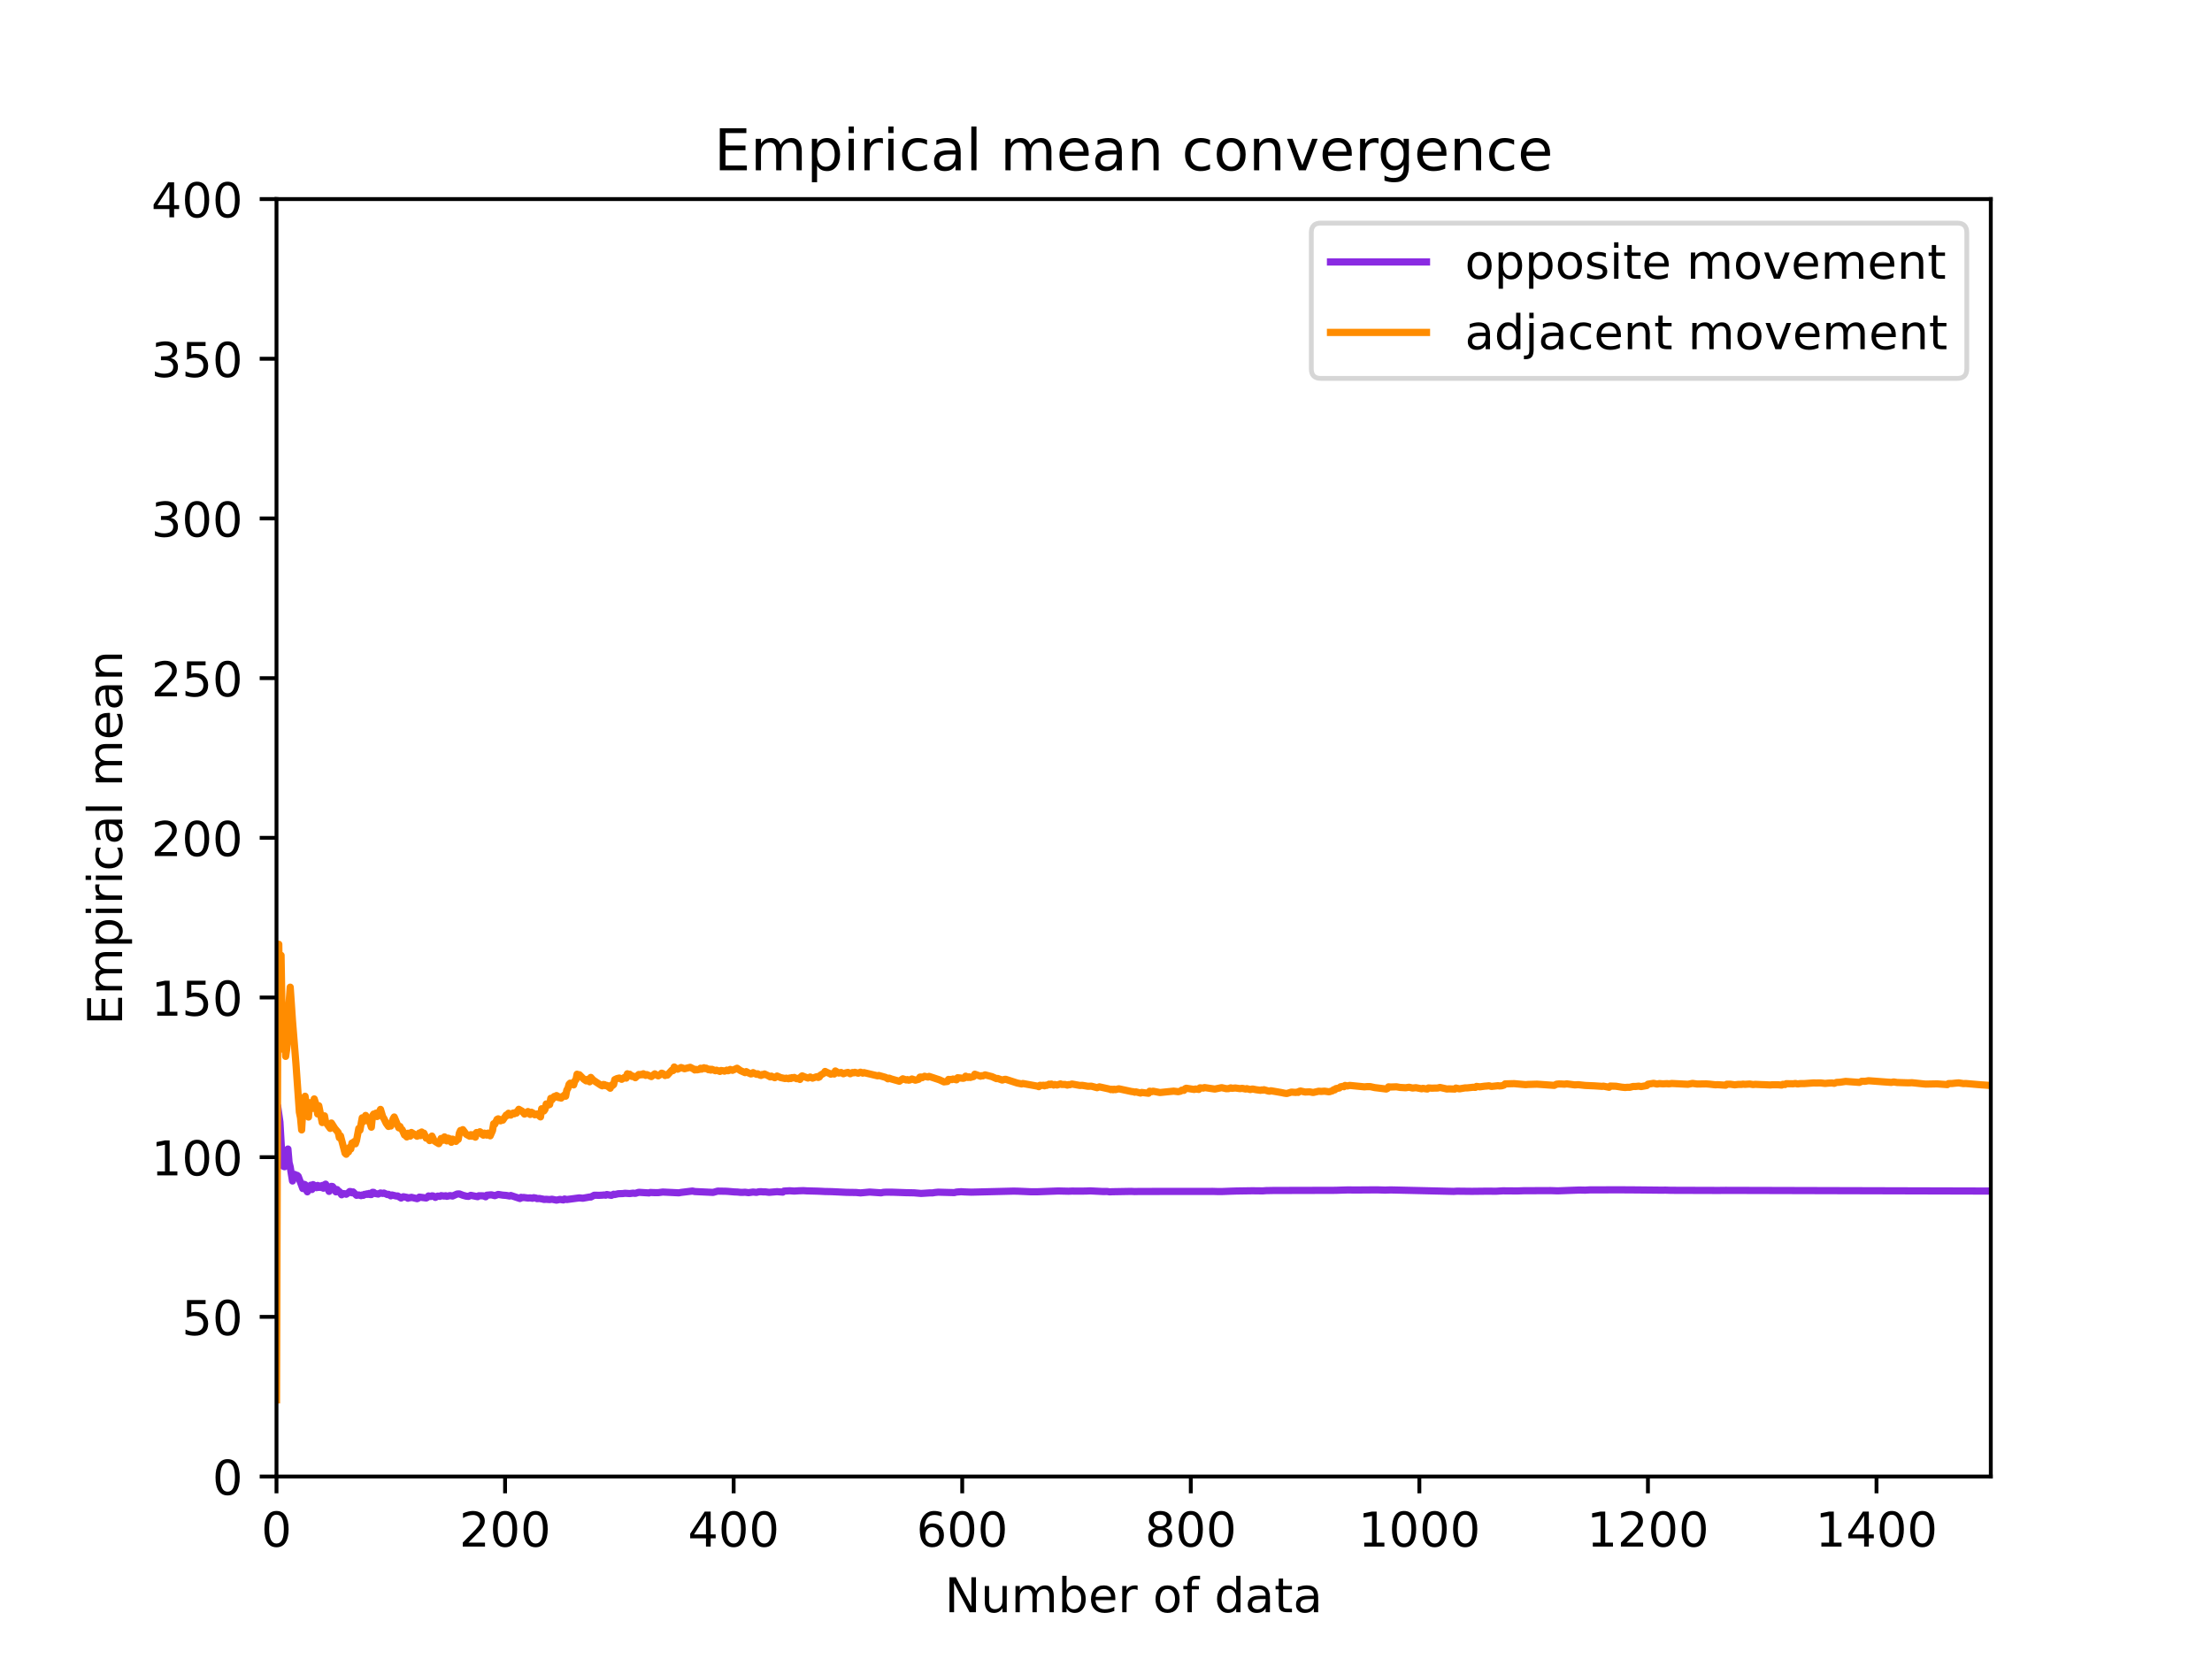 <?xml version="1.0" encoding="utf-8" standalone="no"?>
<!DOCTYPE svg PUBLIC "-//W3C//DTD SVG 1.1//EN"
  "http://www.w3.org/Graphics/SVG/1.1/DTD/svg11.dtd">
<!-- Created with matplotlib (https://matplotlib.org/) -->
<svg height="345.6pt" version="1.1" viewBox="0 0 460.8 345.6" width="460.8pt" xmlns="http://www.w3.org/2000/svg" xmlns:xlink="http://www.w3.org/1999/xlink">
 <defs>
  <style type="text/css">*{stroke-linecap:butt;stroke-linejoin:round;}</style>
 </defs>
 <g id="figure_1">
  <g id="patch_1">
   <path d="M 0 345.6 
L 460.8 345.6 
L 460.8 0 
L 0 0 
z
" style="fill:#ffffff;"/>
  </g>
  <g id="axes_1">
   <g id="patch_2">
    <path d="M 57.6 307.584 
L 414.72 307.584 
L 414.72 41.472 
L 57.6 41.472 
z
" style="fill:#ffffff;"/>
   </g>
   <g id="matplotlib.axis_1">
    <g id="xtick_1">
     <g id="line2d_1">
      <defs>
       <path d="M 0 0 
L 0 3.5 
" id="ma5eaf4edb7" style="stroke:#000000;stroke-width:0.8;"/>
      </defs>
      <g>
       <use style="stroke:#000000;stroke-width:0.8;" x="57.6" xlink:href="#ma5eaf4edb7" y="307.584"/>
      </g>
     </g>
     <g id="text_1">
      <!-- 0 -->
      <g transform="translate(54.419 322.182)scale(0.1 -0.1)">
       <defs>
        <path d="M 31.781 66.406 
Q 24.172 66.406 20.328 58.906 
Q 16.5 51.422 16.5 36.375 
Q 16.5 21.391 20.328 13.891 
Q 24.172 6.391 31.781 6.391 
Q 39.453 6.391 43.281 13.891 
Q 47.125 21.391 47.125 36.375 
Q 47.125 51.422 43.281 58.906 
Q 39.453 66.406 31.781 66.406 
z
M 31.781 74.219 
Q 44.047 74.219 50.516 64.516 
Q 56.984 54.828 56.984 36.375 
Q 56.984 17.969 50.516 8.266 
Q 44.047 -1.422 31.781 -1.422 
Q 19.531 -1.422 13.062 8.266 
Q 6.594 17.969 6.594 36.375 
Q 6.594 54.828 13.062 64.516 
Q 19.531 74.219 31.781 74.219 
z
" id="DejaVuSans-48"/>
       </defs>
       <use xlink:href="#DejaVuSans-48"/>
      </g>
     </g>
    </g>
    <g id="xtick_2">
     <g id="line2d_2">
      <g>
       <use style="stroke:#000000;stroke-width:0.8;" x="105.216" xlink:href="#ma5eaf4edb7" y="307.584"/>
      </g>
     </g>
     <g id="text_2">
      <!-- 200 -->
      <g transform="translate(95.672 322.182)scale(0.1 -0.1)">
       <defs>
        <path d="M 19.188 8.297 
L 53.609 8.297 
L 53.609 0 
L 7.328 0 
L 7.328 8.297 
Q 12.938 14.109 22.625 23.891 
Q 32.328 33.688 34.812 36.531 
Q 39.547 41.844 41.422 45.531 
Q 43.312 49.219 43.312 52.781 
Q 43.312 58.594 39.234 62.25 
Q 35.156 65.922 28.609 65.922 
Q 23.969 65.922 18.812 64.312 
Q 13.672 62.703 7.812 59.422 
L 7.812 69.391 
Q 13.766 71.781 18.938 73 
Q 24.125 74.219 28.422 74.219 
Q 39.75 74.219 46.484 68.547 
Q 53.219 62.891 53.219 53.422 
Q 53.219 48.922 51.531 44.891 
Q 49.859 40.875 45.406 35.406 
Q 44.188 33.984 37.641 27.219 
Q 31.109 20.453 19.188 8.297 
z
" id="DejaVuSans-50"/>
       </defs>
       <use xlink:href="#DejaVuSans-50"/>
       <use x="63.623" xlink:href="#DejaVuSans-48"/>
       <use x="127.246" xlink:href="#DejaVuSans-48"/>
      </g>
     </g>
    </g>
    <g id="xtick_3">
     <g id="line2d_3">
      <g>
       <use style="stroke:#000000;stroke-width:0.8;" x="152.832" xlink:href="#ma5eaf4edb7" y="307.584"/>
      </g>
     </g>
     <g id="text_3">
      <!-- 400 -->
      <g transform="translate(143.288 322.182)scale(0.1 -0.1)">
       <defs>
        <path d="M 37.797 64.312 
L 12.891 25.391 
L 37.797 25.391 
z
M 35.203 72.906 
L 47.609 72.906 
L 47.609 25.391 
L 58.016 25.391 
L 58.016 17.188 
L 47.609 17.188 
L 47.609 0 
L 37.797 0 
L 37.797 17.188 
L 4.891 17.188 
L 4.891 26.703 
z
" id="DejaVuSans-52"/>
       </defs>
       <use xlink:href="#DejaVuSans-52"/>
       <use x="63.623" xlink:href="#DejaVuSans-48"/>
       <use x="127.246" xlink:href="#DejaVuSans-48"/>
      </g>
     </g>
    </g>
    <g id="xtick_4">
     <g id="line2d_4">
      <g>
       <use style="stroke:#000000;stroke-width:0.8;" x="200.448" xlink:href="#ma5eaf4edb7" y="307.584"/>
      </g>
     </g>
     <g id="text_4">
      <!-- 600 -->
      <g transform="translate(190.904 322.182)scale(0.1 -0.1)">
       <defs>
        <path d="M 33.016 40.375 
Q 26.375 40.375 22.484 35.828 
Q 18.609 31.297 18.609 23.391 
Q 18.609 15.531 22.484 10.953 
Q 26.375 6.391 33.016 6.391 
Q 39.656 6.391 43.531 10.953 
Q 47.406 15.531 47.406 23.391 
Q 47.406 31.297 43.531 35.828 
Q 39.656 40.375 33.016 40.375 
z
M 52.594 71.297 
L 52.594 62.312 
Q 48.875 64.062 45.094 64.984 
Q 41.312 65.922 37.594 65.922 
Q 27.828 65.922 22.672 59.328 
Q 17.531 52.734 16.797 39.406 
Q 19.672 43.656 24.016 45.922 
Q 28.375 48.188 33.594 48.188 
Q 44.578 48.188 50.953 41.516 
Q 57.328 34.859 57.328 23.391 
Q 57.328 12.156 50.688 5.359 
Q 44.047 -1.422 33.016 -1.422 
Q 20.359 -1.422 13.672 8.266 
Q 6.984 17.969 6.984 36.375 
Q 6.984 53.656 15.188 63.938 
Q 23.391 74.219 37.203 74.219 
Q 40.922 74.219 44.703 73.484 
Q 48.484 72.75 52.594 71.297 
z
" id="DejaVuSans-54"/>
       </defs>
       <use xlink:href="#DejaVuSans-54"/>
       <use x="63.623" xlink:href="#DejaVuSans-48"/>
       <use x="127.246" xlink:href="#DejaVuSans-48"/>
      </g>
     </g>
    </g>
    <g id="xtick_5">
     <g id="line2d_5">
      <g>
       <use style="stroke:#000000;stroke-width:0.8;" x="248.064" xlink:href="#ma5eaf4edb7" y="307.584"/>
      </g>
     </g>
     <g id="text_5">
      <!-- 800 -->
      <g transform="translate(238.52 322.182)scale(0.1 -0.1)">
       <defs>
        <path d="M 31.781 34.625 
Q 24.75 34.625 20.719 30.859 
Q 16.703 27.094 16.703 20.516 
Q 16.703 13.922 20.719 10.156 
Q 24.75 6.391 31.781 6.391 
Q 38.812 6.391 42.859 10.172 
Q 46.922 13.969 46.922 20.516 
Q 46.922 27.094 42.891 30.859 
Q 38.875 34.625 31.781 34.625 
z
M 21.922 38.812 
Q 15.578 40.375 12.031 44.719 
Q 8.5 49.078 8.5 55.328 
Q 8.5 64.062 14.719 69.141 
Q 20.953 74.219 31.781 74.219 
Q 42.672 74.219 48.875 69.141 
Q 55.078 64.062 55.078 55.328 
Q 55.078 49.078 51.531 44.719 
Q 48 40.375 41.703 38.812 
Q 48.828 37.156 52.797 32.312 
Q 56.781 27.484 56.781 20.516 
Q 56.781 9.906 50.312 4.234 
Q 43.844 -1.422 31.781 -1.422 
Q 19.734 -1.422 13.25 4.234 
Q 6.781 9.906 6.781 20.516 
Q 6.781 27.484 10.781 32.312 
Q 14.797 37.156 21.922 38.812 
z
M 18.312 54.391 
Q 18.312 48.734 21.844 45.562 
Q 25.391 42.391 31.781 42.391 
Q 38.141 42.391 41.719 45.562 
Q 45.312 48.734 45.312 54.391 
Q 45.312 60.062 41.719 63.234 
Q 38.141 66.406 31.781 66.406 
Q 25.391 66.406 21.844 63.234 
Q 18.312 60.062 18.312 54.391 
z
" id="DejaVuSans-56"/>
       </defs>
       <use xlink:href="#DejaVuSans-56"/>
       <use x="63.623" xlink:href="#DejaVuSans-48"/>
       <use x="127.246" xlink:href="#DejaVuSans-48"/>
      </g>
     </g>
    </g>
    <g id="xtick_6">
     <g id="line2d_6">
      <g>
       <use style="stroke:#000000;stroke-width:0.8;" x="295.68" xlink:href="#ma5eaf4edb7" y="307.584"/>
      </g>
     </g>
     <g id="text_6">
      <!-- 1000 -->
      <g transform="translate(282.955 322.182)scale(0.1 -0.1)">
       <defs>
        <path d="M 12.406 8.297 
L 28.516 8.297 
L 28.516 63.922 
L 10.984 60.406 
L 10.984 69.391 
L 28.422 72.906 
L 38.281 72.906 
L 38.281 8.297 
L 54.391 8.297 
L 54.391 0 
L 12.406 0 
z
" id="DejaVuSans-49"/>
       </defs>
       <use xlink:href="#DejaVuSans-49"/>
       <use x="63.623" xlink:href="#DejaVuSans-48"/>
       <use x="127.246" xlink:href="#DejaVuSans-48"/>
       <use x="190.869" xlink:href="#DejaVuSans-48"/>
      </g>
     </g>
    </g>
    <g id="xtick_7">
     <g id="line2d_7">
      <g>
       <use style="stroke:#000000;stroke-width:0.8;" x="343.296" xlink:href="#ma5eaf4edb7" y="307.584"/>
      </g>
     </g>
     <g id="text_7">
      <!-- 1200 -->
      <g transform="translate(330.571 322.182)scale(0.1 -0.1)">
       <use xlink:href="#DejaVuSans-49"/>
       <use x="63.623" xlink:href="#DejaVuSans-50"/>
       <use x="127.246" xlink:href="#DejaVuSans-48"/>
       <use x="190.869" xlink:href="#DejaVuSans-48"/>
      </g>
     </g>
    </g>
    <g id="xtick_8">
     <g id="line2d_8">
      <g>
       <use style="stroke:#000000;stroke-width:0.8;" x="390.912" xlink:href="#ma5eaf4edb7" y="307.584"/>
      </g>
     </g>
     <g id="text_8">
      <!-- 1400 -->
      <g transform="translate(378.187 322.182)scale(0.1 -0.1)">
       <use xlink:href="#DejaVuSans-49"/>
       <use x="63.623" xlink:href="#DejaVuSans-52"/>
       <use x="127.246" xlink:href="#DejaVuSans-48"/>
       <use x="190.869" xlink:href="#DejaVuSans-48"/>
      </g>
     </g>
    </g>
    <g id="text_9">
     <!-- Number of data -->
     <g transform="translate(196.814 335.861)scale(0.1 -0.1)">
      <defs>
       <path d="M 9.812 72.906 
L 23.094 72.906 
L 55.422 11.922 
L 55.422 72.906 
L 64.984 72.906 
L 64.984 0 
L 51.703 0 
L 19.391 60.984 
L 19.391 0 
L 9.812 0 
z
" id="DejaVuSans-78"/>
       <path d="M 8.5 21.578 
L 8.5 54.688 
L 17.484 54.688 
L 17.484 21.922 
Q 17.484 14.156 20.5 10.266 
Q 23.531 6.391 29.594 6.391 
Q 36.859 6.391 41.078 11.031 
Q 45.312 15.672 45.312 23.688 
L 45.312 54.688 
L 54.297 54.688 
L 54.297 0 
L 45.312 0 
L 45.312 8.406 
Q 42.047 3.422 37.719 1 
Q 33.406 -1.422 27.688 -1.422 
Q 18.266 -1.422 13.375 4.438 
Q 8.5 10.297 8.5 21.578 
z
M 31.109 56 
z
" id="DejaVuSans-117"/>
       <path d="M 52 44.188 
Q 55.375 50.25 60.062 53.125 
Q 64.75 56 71.094 56 
Q 79.641 56 84.281 50.016 
Q 88.922 44.047 88.922 33.016 
L 88.922 0 
L 79.891 0 
L 79.891 32.719 
Q 79.891 40.578 77.094 44.375 
Q 74.312 48.188 68.609 48.188 
Q 61.625 48.188 57.562 43.547 
Q 53.516 38.922 53.516 30.906 
L 53.516 0 
L 44.484 0 
L 44.484 32.719 
Q 44.484 40.625 41.703 44.406 
Q 38.922 48.188 33.109 48.188 
Q 26.219 48.188 22.156 43.531 
Q 18.109 38.875 18.109 30.906 
L 18.109 0 
L 9.078 0 
L 9.078 54.688 
L 18.109 54.688 
L 18.109 46.188 
Q 21.188 51.219 25.484 53.609 
Q 29.781 56 35.688 56 
Q 41.656 56 45.828 52.969 
Q 50 49.953 52 44.188 
z
" id="DejaVuSans-109"/>
       <path d="M 48.688 27.297 
Q 48.688 37.203 44.609 42.844 
Q 40.531 48.484 33.406 48.484 
Q 26.266 48.484 22.188 42.844 
Q 18.109 37.203 18.109 27.297 
Q 18.109 17.391 22.188 11.75 
Q 26.266 6.109 33.406 6.109 
Q 40.531 6.109 44.609 11.75 
Q 48.688 17.391 48.688 27.297 
z
M 18.109 46.391 
Q 20.953 51.266 25.266 53.625 
Q 29.594 56 35.594 56 
Q 45.562 56 51.781 48.094 
Q 58.016 40.188 58.016 27.297 
Q 58.016 14.406 51.781 6.484 
Q 45.562 -1.422 35.594 -1.422 
Q 29.594 -1.422 25.266 0.953 
Q 20.953 3.328 18.109 8.203 
L 18.109 0 
L 9.078 0 
L 9.078 75.984 
L 18.109 75.984 
z
" id="DejaVuSans-98"/>
       <path d="M 56.203 29.594 
L 56.203 25.203 
L 14.891 25.203 
Q 15.484 15.922 20.484 11.062 
Q 25.484 6.203 34.422 6.203 
Q 39.594 6.203 44.453 7.469 
Q 49.312 8.734 54.109 11.281 
L 54.109 2.781 
Q 49.266 0.734 44.188 -0.344 
Q 39.109 -1.422 33.891 -1.422 
Q 20.797 -1.422 13.156 6.188 
Q 5.516 13.812 5.516 26.812 
Q 5.516 40.234 12.766 48.109 
Q 20.016 56 32.328 56 
Q 43.359 56 49.781 48.891 
Q 56.203 41.797 56.203 29.594 
z
M 47.219 32.234 
Q 47.125 39.594 43.094 43.984 
Q 39.062 48.391 32.422 48.391 
Q 24.906 48.391 20.391 44.141 
Q 15.875 39.891 15.188 32.172 
z
" id="DejaVuSans-101"/>
       <path d="M 41.109 46.297 
Q 39.594 47.172 37.812 47.578 
Q 36.031 48 33.891 48 
Q 26.266 48 22.188 43.047 
Q 18.109 38.094 18.109 28.812 
L 18.109 0 
L 9.078 0 
L 9.078 54.688 
L 18.109 54.688 
L 18.109 46.188 
Q 20.953 51.172 25.484 53.578 
Q 30.031 56 36.531 56 
Q 37.453 56 38.578 55.875 
Q 39.703 55.766 41.062 55.516 
z
" id="DejaVuSans-114"/>
       <path id="DejaVuSans-32"/>
       <path d="M 30.609 48.391 
Q 23.391 48.391 19.188 42.75 
Q 14.984 37.109 14.984 27.297 
Q 14.984 17.484 19.156 11.844 
Q 23.344 6.203 30.609 6.203 
Q 37.797 6.203 41.984 11.859 
Q 46.188 17.531 46.188 27.297 
Q 46.188 37.016 41.984 42.703 
Q 37.797 48.391 30.609 48.391 
z
M 30.609 56 
Q 42.328 56 49.016 48.375 
Q 55.719 40.766 55.719 27.297 
Q 55.719 13.875 49.016 6.219 
Q 42.328 -1.422 30.609 -1.422 
Q 18.844 -1.422 12.172 6.219 
Q 5.516 13.875 5.516 27.297 
Q 5.516 40.766 12.172 48.375 
Q 18.844 56 30.609 56 
z
" id="DejaVuSans-111"/>
       <path d="M 37.109 75.984 
L 37.109 68.5 
L 28.516 68.5 
Q 23.688 68.5 21.797 66.547 
Q 19.922 64.594 19.922 59.516 
L 19.922 54.688 
L 34.719 54.688 
L 34.719 47.703 
L 19.922 47.703 
L 19.922 0 
L 10.891 0 
L 10.891 47.703 
L 2.297 47.703 
L 2.297 54.688 
L 10.891 54.688 
L 10.891 58.5 
Q 10.891 67.625 15.141 71.797 
Q 19.391 75.984 28.609 75.984 
z
" id="DejaVuSans-102"/>
       <path d="M 45.406 46.391 
L 45.406 75.984 
L 54.391 75.984 
L 54.391 0 
L 45.406 0 
L 45.406 8.203 
Q 42.578 3.328 38.25 0.953 
Q 33.938 -1.422 27.875 -1.422 
Q 17.969 -1.422 11.734 6.484 
Q 5.516 14.406 5.516 27.297 
Q 5.516 40.188 11.734 48.094 
Q 17.969 56 27.875 56 
Q 33.938 56 38.25 53.625 
Q 42.578 51.266 45.406 46.391 
z
M 14.797 27.297 
Q 14.797 17.391 18.875 11.75 
Q 22.953 6.109 30.078 6.109 
Q 37.203 6.109 41.297 11.75 
Q 45.406 17.391 45.406 27.297 
Q 45.406 37.203 41.297 42.844 
Q 37.203 48.484 30.078 48.484 
Q 22.953 48.484 18.875 42.844 
Q 14.797 37.203 14.797 27.297 
z
" id="DejaVuSans-100"/>
       <path d="M 34.281 27.484 
Q 23.391 27.484 19.188 25 
Q 14.984 22.516 14.984 16.5 
Q 14.984 11.719 18.141 8.906 
Q 21.297 6.109 26.703 6.109 
Q 34.188 6.109 38.703 11.406 
Q 43.219 16.703 43.219 25.484 
L 43.219 27.484 
z
M 52.203 31.203 
L 52.203 0 
L 43.219 0 
L 43.219 8.297 
Q 40.141 3.328 35.547 0.953 
Q 30.953 -1.422 24.312 -1.422 
Q 15.922 -1.422 10.953 3.297 
Q 6 8.016 6 15.922 
Q 6 25.141 12.172 29.828 
Q 18.359 34.516 30.609 34.516 
L 43.219 34.516 
L 43.219 35.406 
Q 43.219 41.609 39.141 45 
Q 35.062 48.391 27.688 48.391 
Q 23 48.391 18.547 47.266 
Q 14.109 46.141 10.016 43.891 
L 10.016 52.203 
Q 14.938 54.109 19.578 55.047 
Q 24.219 56 28.609 56 
Q 40.484 56 46.344 49.844 
Q 52.203 43.703 52.203 31.203 
z
" id="DejaVuSans-97"/>
       <path d="M 18.312 70.219 
L 18.312 54.688 
L 36.812 54.688 
L 36.812 47.703 
L 18.312 47.703 
L 18.312 18.016 
Q 18.312 11.328 20.141 9.422 
Q 21.969 7.516 27.594 7.516 
L 36.812 7.516 
L 36.812 0 
L 27.594 0 
Q 17.188 0 13.234 3.875 
Q 9.281 7.766 9.281 18.016 
L 9.281 47.703 
L 2.688 47.703 
L 2.688 54.688 
L 9.281 54.688 
L 9.281 70.219 
z
" id="DejaVuSans-116"/>
      </defs>
      <use xlink:href="#DejaVuSans-78"/>
      <use x="74.805" xlink:href="#DejaVuSans-117"/>
      <use x="138.184" xlink:href="#DejaVuSans-109"/>
      <use x="235.596" xlink:href="#DejaVuSans-98"/>
      <use x="299.072" xlink:href="#DejaVuSans-101"/>
      <use x="360.596" xlink:href="#DejaVuSans-114"/>
      <use x="401.709" xlink:href="#DejaVuSans-32"/>
      <use x="433.496" xlink:href="#DejaVuSans-111"/>
      <use x="494.678" xlink:href="#DejaVuSans-102"/>
      <use x="529.883" xlink:href="#DejaVuSans-32"/>
      <use x="561.67" xlink:href="#DejaVuSans-100"/>
      <use x="625.146" xlink:href="#DejaVuSans-97"/>
      <use x="686.426" xlink:href="#DejaVuSans-116"/>
      <use x="725.635" xlink:href="#DejaVuSans-97"/>
     </g>
    </g>
   </g>
   <g id="matplotlib.axis_2">
    <g id="ytick_1">
     <g id="line2d_9">
      <defs>
       <path d="M 0 0 
L -3.5 0 
" id="m761d5e8536" style="stroke:#000000;stroke-width:0.8;"/>
      </defs>
      <g>
       <use style="stroke:#000000;stroke-width:0.8;" x="57.6" xlink:href="#m761d5e8536" y="307.584"/>
      </g>
     </g>
     <g id="text_10">
      <!-- 0 -->
      <g transform="translate(44.237 311.383)scale(0.1 -0.1)">
       <use xlink:href="#DejaVuSans-48"/>
      </g>
     </g>
    </g>
    <g id="ytick_2">
     <g id="line2d_10">
      <g>
       <use style="stroke:#000000;stroke-width:0.8;" x="57.6" xlink:href="#m761d5e8536" y="274.32"/>
      </g>
     </g>
     <g id="text_11">
      <!-- 50 -->
      <g transform="translate(37.875 278.119)scale(0.1 -0.1)">
       <defs>
        <path d="M 10.797 72.906 
L 49.516 72.906 
L 49.516 64.594 
L 19.828 64.594 
L 19.828 46.734 
Q 21.969 47.469 24.109 47.828 
Q 26.266 48.188 28.422 48.188 
Q 40.625 48.188 47.75 41.5 
Q 54.891 34.812 54.891 23.391 
Q 54.891 11.625 47.562 5.094 
Q 40.234 -1.422 26.906 -1.422 
Q 22.312 -1.422 17.547 -0.641 
Q 12.797 0.141 7.719 1.703 
L 7.719 11.625 
Q 12.109 9.234 16.797 8.062 
Q 21.484 6.891 26.703 6.891 
Q 35.156 6.891 40.078 11.328 
Q 45.016 15.766 45.016 23.391 
Q 45.016 31 40.078 35.438 
Q 35.156 39.891 26.703 39.891 
Q 22.75 39.891 18.812 39.016 
Q 14.891 38.141 10.797 36.281 
z
" id="DejaVuSans-53"/>
       </defs>
       <use xlink:href="#DejaVuSans-53"/>
       <use x="63.623" xlink:href="#DejaVuSans-48"/>
      </g>
     </g>
    </g>
    <g id="ytick_3">
     <g id="line2d_11">
      <g>
       <use style="stroke:#000000;stroke-width:0.8;" x="57.6" xlink:href="#m761d5e8536" y="241.056"/>
      </g>
     </g>
     <g id="text_12">
      <!-- 100 -->
      <g transform="translate(31.512 244.855)scale(0.1 -0.1)">
       <use xlink:href="#DejaVuSans-49"/>
       <use x="63.623" xlink:href="#DejaVuSans-48"/>
       <use x="127.246" xlink:href="#DejaVuSans-48"/>
      </g>
     </g>
    </g>
    <g id="ytick_4">
     <g id="line2d_12">
      <g>
       <use style="stroke:#000000;stroke-width:0.8;" x="57.6" xlink:href="#m761d5e8536" y="207.792"/>
      </g>
     </g>
     <g id="text_13">
      <!-- 150 -->
      <g transform="translate(31.512 211.591)scale(0.1 -0.1)">
       <use xlink:href="#DejaVuSans-49"/>
       <use x="63.623" xlink:href="#DejaVuSans-53"/>
       <use x="127.246" xlink:href="#DejaVuSans-48"/>
      </g>
     </g>
    </g>
    <g id="ytick_5">
     <g id="line2d_13">
      <g>
       <use style="stroke:#000000;stroke-width:0.8;" x="57.6" xlink:href="#m761d5e8536" y="174.528"/>
      </g>
     </g>
     <g id="text_14">
      <!-- 200 -->
      <g transform="translate(31.512 178.327)scale(0.1 -0.1)">
       <use xlink:href="#DejaVuSans-50"/>
       <use x="63.623" xlink:href="#DejaVuSans-48"/>
       <use x="127.246" xlink:href="#DejaVuSans-48"/>
      </g>
     </g>
    </g>
    <g id="ytick_6">
     <g id="line2d_14">
      <g>
       <use style="stroke:#000000;stroke-width:0.8;" x="57.6" xlink:href="#m761d5e8536" y="141.264"/>
      </g>
     </g>
     <g id="text_15">
      <!-- 250 -->
      <g transform="translate(31.512 145.063)scale(0.1 -0.1)">
       <use xlink:href="#DejaVuSans-50"/>
       <use x="63.623" xlink:href="#DejaVuSans-53"/>
       <use x="127.246" xlink:href="#DejaVuSans-48"/>
      </g>
     </g>
    </g>
    <g id="ytick_7">
     <g id="line2d_15">
      <g>
       <use style="stroke:#000000;stroke-width:0.8;" x="57.6" xlink:href="#m761d5e8536" y="108"/>
      </g>
     </g>
     <g id="text_16">
      <!-- 300 -->
      <g transform="translate(31.512 111.799)scale(0.1 -0.1)">
       <defs>
        <path d="M 40.578 39.312 
Q 47.656 37.797 51.625 33 
Q 55.609 28.219 55.609 21.188 
Q 55.609 10.406 48.188 4.484 
Q 40.766 -1.422 27.094 -1.422 
Q 22.516 -1.422 17.656 -0.516 
Q 12.797 0.391 7.625 2.203 
L 7.625 11.719 
Q 11.719 9.328 16.594 8.109 
Q 21.484 6.891 26.812 6.891 
Q 36.078 6.891 40.938 10.547 
Q 45.797 14.203 45.797 21.188 
Q 45.797 27.641 41.281 31.266 
Q 36.766 34.906 28.719 34.906 
L 20.219 34.906 
L 20.219 43.016 
L 29.109 43.016 
Q 36.375 43.016 40.234 45.922 
Q 44.094 48.828 44.094 54.297 
Q 44.094 59.906 40.109 62.906 
Q 36.141 65.922 28.719 65.922 
Q 24.656 65.922 20.016 65.031 
Q 15.375 64.156 9.812 62.312 
L 9.812 71.094 
Q 15.438 72.656 20.344 73.438 
Q 25.25 74.219 29.594 74.219 
Q 40.828 74.219 47.359 69.109 
Q 53.906 64.016 53.906 55.328 
Q 53.906 49.266 50.438 45.094 
Q 46.969 40.922 40.578 39.312 
z
" id="DejaVuSans-51"/>
       </defs>
       <use xlink:href="#DejaVuSans-51"/>
       <use x="63.623" xlink:href="#DejaVuSans-48"/>
       <use x="127.246" xlink:href="#DejaVuSans-48"/>
      </g>
     </g>
    </g>
    <g id="ytick_8">
     <g id="line2d_16">
      <g>
       <use style="stroke:#000000;stroke-width:0.8;" x="57.6" xlink:href="#m761d5e8536" y="74.736"/>
      </g>
     </g>
     <g id="text_17">
      <!-- 350 -->
      <g transform="translate(31.512 78.535)scale(0.1 -0.1)">
       <use xlink:href="#DejaVuSans-51"/>
       <use x="63.623" xlink:href="#DejaVuSans-53"/>
       <use x="127.246" xlink:href="#DejaVuSans-48"/>
      </g>
     </g>
    </g>
    <g id="ytick_9">
     <g id="line2d_17">
      <g>
       <use style="stroke:#000000;stroke-width:0.8;" x="57.6" xlink:href="#m761d5e8536" y="41.472"/>
      </g>
     </g>
     <g id="text_18">
      <!-- 400 -->
      <g transform="translate(31.512 45.271)scale(0.1 -0.1)">
       <use xlink:href="#DejaVuSans-52"/>
       <use x="63.623" xlink:href="#DejaVuSans-48"/>
       <use x="127.246" xlink:href="#DejaVuSans-48"/>
      </g>
     </g>
    </g>
    <g id="text_19">
     <!-- Empirical mean -->
     <g transform="translate(25.433 213.537)rotate(-90)scale(0.1 -0.1)">
      <defs>
       <path d="M 9.812 72.906 
L 55.906 72.906 
L 55.906 64.594 
L 19.672 64.594 
L 19.672 43.016 
L 54.391 43.016 
L 54.391 34.719 
L 19.672 34.719 
L 19.672 8.297 
L 56.781 8.297 
L 56.781 0 
L 9.812 0 
z
" id="DejaVuSans-69"/>
       <path d="M 18.109 8.203 
L 18.109 -20.797 
L 9.078 -20.797 
L 9.078 54.688 
L 18.109 54.688 
L 18.109 46.391 
Q 20.953 51.266 25.266 53.625 
Q 29.594 56 35.594 56 
Q 45.562 56 51.781 48.094 
Q 58.016 40.188 58.016 27.297 
Q 58.016 14.406 51.781 6.484 
Q 45.562 -1.422 35.594 -1.422 
Q 29.594 -1.422 25.266 0.953 
Q 20.953 3.328 18.109 8.203 
z
M 48.688 27.297 
Q 48.688 37.203 44.609 42.844 
Q 40.531 48.484 33.406 48.484 
Q 26.266 48.484 22.188 42.844 
Q 18.109 37.203 18.109 27.297 
Q 18.109 17.391 22.188 11.75 
Q 26.266 6.109 33.406 6.109 
Q 40.531 6.109 44.609 11.75 
Q 48.688 17.391 48.688 27.297 
z
" id="DejaVuSans-112"/>
       <path d="M 9.422 54.688 
L 18.406 54.688 
L 18.406 0 
L 9.422 0 
z
M 9.422 75.984 
L 18.406 75.984 
L 18.406 64.594 
L 9.422 64.594 
z
" id="DejaVuSans-105"/>
       <path d="M 48.781 52.594 
L 48.781 44.188 
Q 44.969 46.297 41.141 47.344 
Q 37.312 48.391 33.406 48.391 
Q 24.656 48.391 19.812 42.844 
Q 14.984 37.312 14.984 27.297 
Q 14.984 17.281 19.812 11.734 
Q 24.656 6.203 33.406 6.203 
Q 37.312 6.203 41.141 7.25 
Q 44.969 8.297 48.781 10.406 
L 48.781 2.094 
Q 45.016 0.344 40.984 -0.531 
Q 36.969 -1.422 32.422 -1.422 
Q 20.062 -1.422 12.781 6.344 
Q 5.516 14.109 5.516 27.297 
Q 5.516 40.672 12.859 48.328 
Q 20.219 56 33.016 56 
Q 37.156 56 41.109 55.141 
Q 45.062 54.297 48.781 52.594 
z
" id="DejaVuSans-99"/>
       <path d="M 9.422 75.984 
L 18.406 75.984 
L 18.406 0 
L 9.422 0 
z
" id="DejaVuSans-108"/>
       <path d="M 54.891 33.016 
L 54.891 0 
L 45.906 0 
L 45.906 32.719 
Q 45.906 40.484 42.875 44.328 
Q 39.844 48.188 33.797 48.188 
Q 26.516 48.188 22.312 43.547 
Q 18.109 38.922 18.109 30.906 
L 18.109 0 
L 9.078 0 
L 9.078 54.688 
L 18.109 54.688 
L 18.109 46.188 
Q 21.344 51.125 25.703 53.562 
Q 30.078 56 35.797 56 
Q 45.219 56 50.047 50.172 
Q 54.891 44.344 54.891 33.016 
z
" id="DejaVuSans-110"/>
      </defs>
      <use xlink:href="#DejaVuSans-69"/>
      <use x="63.184" xlink:href="#DejaVuSans-109"/>
      <use x="160.596" xlink:href="#DejaVuSans-112"/>
      <use x="224.072" xlink:href="#DejaVuSans-105"/>
      <use x="251.855" xlink:href="#DejaVuSans-114"/>
      <use x="292.969" xlink:href="#DejaVuSans-105"/>
      <use x="320.752" xlink:href="#DejaVuSans-99"/>
      <use x="375.732" xlink:href="#DejaVuSans-97"/>
      <use x="437.012" xlink:href="#DejaVuSans-108"/>
      <use x="464.795" xlink:href="#DejaVuSans-32"/>
      <use x="496.582" xlink:href="#DejaVuSans-109"/>
      <use x="593.994" xlink:href="#DejaVuSans-101"/>
      <use x="655.518" xlink:href="#DejaVuSans-97"/>
      <use x="716.797" xlink:href="#DejaVuSans-110"/>
     </g>
    </g>
   </g>
   <g id="line2d_18">
    <path clip-path="url(#p0948b6b69c)" d="M 57.6 246.378 
L 57.838 230.412 
L 58.314 233.738 
L 58.79 241.943 
L 59.028 242.957 
L 59.267 243.052 
L 59.505 240.465 
L 59.743 242.12 
L 59.981 239.363 
L 60.219 242.165 
L 60.457 243.103 
L 60.933 246.023 
L 61.409 244.656 
L 61.647 244.9 
L 61.885 244.838 
L 62.124 245.048 
L 63.076 247.598 
L 63.314 246.698 
L 63.552 246.788 
L 63.79 247.857 
L 64.028 248.279 
L 64.742 246.893 
L 64.98 247.792 
L 65.219 246.781 
L 65.695 247.063 
L 65.933 247.413 
L 66.171 246.954 
L 66.409 247.359 
L 66.647 247.061 
L 66.885 247.376 
L 67.123 246.962 
L 67.361 247.519 
L 67.599 246.811 
L 67.837 246.681 
L 68.552 248.19 
L 68.79 247.931 
L 69.028 247.139 
L 69.266 247.177 
L 69.742 247.76 
L 69.98 248.286 
L 70.218 247.807 
L 70.456 248.12 
L 70.694 248.232 
L 71.171 248.902 
L 71.409 248.633 
L 71.885 248.69 
L 72.123 248.782 
L 72.599 248.457 
L 72.837 248.221 
L 73.075 248.233 
L 73.313 248.483 
L 73.551 248.296 
L 74.266 249.002 
L 74.742 248.93 
L 75.218 249.075 
L 75.456 248.934 
L 75.694 249.005 
L 75.932 248.801 
L 76.17 248.837 
L 76.408 248.707 
L 76.646 248.809 
L 76.884 248.617 
L 77.123 248.847 
L 77.361 248.849 
L 77.599 248.382 
L 77.837 248.39 
L 78.075 248.611 
L 78.789 248.744 
L 79.265 248.519 
L 79.741 248.615 
L 79.98 248.535 
L 80.694 248.849 
L 80.932 248.797 
L 81.408 249.118 
L 81.646 248.935 
L 82.598 249.165 
L 82.836 249.139 
L 83.551 249.572 
L 84.027 249.301 
L 84.741 249.433 
L 84.979 249.613 
L 85.217 249.494 
L 85.455 249.513 
L 85.693 249.42 
L 86.884 249.705 
L 87.122 249.614 
L 87.36 249.377 
L 88.788 249.564 
L 89.027 249.44 
L 89.265 249.139 
L 89.741 249.255 
L 89.979 249.117 
L 90.217 249.136 
L 90.693 249.439 
L 91.169 249.171 
L 91.645 249.224 
L 91.884 249.076 
L 92.598 249.165 
L 92.836 249.093 
L 93.074 249.217 
L 93.788 249.057 
L 94.264 249.16 
L 95.217 248.738 
L 95.693 248.709 
L 96.407 248.991 
L 97.121 249.183 
L 97.597 249.228 
L 98.074 249.008 
L 99.502 249.295 
L 99.74 249.099 
L 100.692 249.112 
L 101.169 249.314 
L 101.407 248.982 
L 102.359 248.899 
L 103.073 249.081 
L 103.788 248.821 
L 104.74 248.972 
L 105.454 249.026 
L 106.168 249.156 
L 106.406 249.039 
L 108.311 249.674 
L 108.549 249.423 
L 108.787 249.508 
L 109.025 249.444 
L 109.978 249.569 
L 110.454 249.541 
L 110.93 249.619 
L 111.168 249.499 
L 111.644 249.576 
L 111.882 249.702 
L 112.358 249.661 
L 113.073 249.79 
L 113.311 249.866 
L 113.787 249.837 
L 114.501 249.893 
L 114.977 249.82 
L 115.93 250.013 
L 116.644 249.852 
L 117.358 249.969 
L 117.596 249.776 
L 118.072 249.885 
L 120.691 249.54 
L 121.405 249.613 
L 122.834 249.359 
L 123.072 249.367 
L 123.786 248.992 
L 124.262 248.992 
L 124.739 249.011 
L 125.453 248.974 
L 125.929 248.928 
L 126.167 248.984 
L 126.405 248.837 
L 127.357 249.021 
L 127.834 248.779 
L 128.072 248.842 
L 128.786 248.676 
L 129.738 248.645 
L 130.214 248.578 
L 131.167 248.644 
L 131.881 248.555 
L 132.357 248.6 
L 133.071 248.378 
L 134.262 248.454 
L 135.214 248.51 
L 135.452 248.407 
L 136.166 248.444 
L 137.119 248.452 
L 138.071 248.325 
L 141.404 248.489 
L 141.88 248.402 
L 144.261 248.113 
L 144.737 248.22 
L 148.547 248.4 
L 149.499 248.132 
L 151.165 248.161 
L 151.642 248.186 
L 153.07 248.305 
L 153.546 248.315 
L 154.26 248.386 
L 154.737 248.389 
L 155.213 248.36 
L 155.927 248.454 
L 156.879 248.32 
L 157.594 248.395 
L 158.07 248.266 
L 158.546 248.25 
L 159.022 248.292 
L 159.498 248.295 
L 160.212 248.386 
L 161.879 248.245 
L 163.069 248.338 
L 163.308 248.124 
L 164.498 248.058 
L 165.45 248.125 
L 166.403 248.063 
L 167.355 248.031 
L 168.069 248.078 
L 170.45 248.143 
L 171.164 248.176 
L 171.878 248.215 
L 172.593 248.226 
L 173.307 248.242 
L 176.402 248.39 
L 178.307 248.416 
L 179.259 248.504 
L 181.164 248.328 
L 183.544 248.492 
L 184.02 248.384 
L 184.497 248.357 
L 185.925 248.359 
L 188.306 248.444 
L 188.782 248.461 
L 189.734 248.475 
L 190.449 248.492 
L 191.877 248.615 
L 193.782 248.496 
L 194.258 248.503 
L 194.734 248.421 
L 195.448 248.351 
L 196.163 248.373 
L 198.781 248.444 
L 199.258 248.325 
L 200.21 248.254 
L 200.924 248.298 
L 202.353 248.349 
L 211.162 248.129 
L 212.114 248.151 
L 213.542 248.212 
L 214.733 248.266 
L 216.161 248.265 
L 220.447 248.103 
L 222.589 248.154 
L 223.304 248.123 
L 225.208 248.137 
L 226.399 248.114 
L 227.113 248.084 
L 229.732 248.212 
L 230.684 248.21 
L 231.16 248.285 
L 231.636 248.258 
L 235.684 248.187 
L 236.398 248.225 
L 237.35 248.202 
L 252.111 248.19 
L 252.588 248.186 
L 253.778 248.22 
L 254.492 248.22 
L 256.397 248.145 
L 257.587 248.109 
L 258.063 248.102 
L 260.92 248.059 
L 262.111 248.074 
L 263.063 248.081 
L 263.777 248.026 
L 264.492 248.015 
L 265.206 248 
L 277.824 247.967 
L 278.538 247.954 
L 279.491 247.921 
L 280.919 247.88 
L 282.109 247.903 
L 286.871 247.869 
L 288.538 247.921 
L 289.728 247.883 
L 302.822 248.19 
L 303.537 248.144 
L 306.632 248.178 
L 309.965 248.139 
L 311.631 248.16 
L 313.06 248.073 
L 316.155 248.097 
L 317.345 248.05 
L 323.059 248.026 
L 324.488 248.076 
L 326.868 247.984 
L 329.011 247.908 
L 330.202 247.932 
L 331.154 247.878 
L 337.344 247.86 
L 340.915 247.882 
L 346.391 247.939 
L 346.867 247.921 
L 348.058 247.963 
L 358.057 247.994 
L 359.485 247.978 
L 414.958 248.123 
L 414.958 248.123 
" style="fill:none;stroke:#8a2be2;stroke-linecap:square;stroke-width:1.5;"/>
   </g>
   <g id="line2d_19">
    <path clip-path="url(#p0948b6b69c)" d="M 57.6 291.617 
L 57.838 219.767 
L 58.076 196.704 
L 58.314 216.441 
L 58.552 199.01 
L 58.79 213.114 
L 59.028 218.627 
L 59.267 213.447 
L 59.505 220.063 
L 59.743 218.436 
L 59.981 215.654 
L 60.219 208.901 
L 60.457 205.643 
L 60.933 212.671 
L 61.647 221.541 
L 62.362 231.679 
L 62.6 232.831 
L 62.838 235.387 
L 63.076 231.188 
L 63.314 230.199 
L 63.552 228.365 
L 64.266 232.706 
L 64.504 229.702 
L 64.742 230.326 
L 64.98 229.663 
L 65.219 230.895 
L 65.457 228.924 
L 65.933 230.412 
L 66.171 232.066 
L 66.409 230.341 
L 67.123 233.852 
L 67.599 232.454 
L 67.837 233.738 
L 68.79 235.068 
L 69.028 233.942 
L 69.742 235.068 
L 70.456 235.927 
L 70.694 237.017 
L 70.932 236.621 
L 71.885 240.227 
L 72.123 240.455 
L 72.361 239.831 
L 72.599 239.975 
L 72.837 239.009 
L 73.075 239.363 
L 73.313 238.117 
L 73.551 238.356 
L 73.789 237.816 
L 74.028 238.281 
L 74.266 237.608 
L 74.742 235.078 
L 74.98 235.446 
L 75.456 232.863 
L 75.694 233.66 
L 75.932 233.209 
L 76.17 232.365 
L 76.408 233.172 
L 76.884 233.592 
L 77.123 234.067 
L 77.361 234.815 
L 77.599 232.446 
L 77.837 232.082 
L 78.075 232.553 
L 78.313 231.893 
L 78.551 232.594 
L 79.265 231.106 
L 79.741 232.676 
L 79.98 233.017 
L 80.456 234.005 
L 80.932 234.659 
L 81.17 234.244 
L 81.408 234.574 
L 81.884 233.098 
L 82.122 232.689 
L 83.075 234.945 
L 83.313 234.66 
L 83.551 235.177 
L 83.789 235.35 
L 84.265 236.44 
L 84.503 236.551 
L 84.741 236.844 
L 84.979 236.078 
L 85.217 236.211 
L 85.455 236.681 
L 85.693 235.913 
L 86.408 236.345 
L 86.884 236.699 
L 87.122 236.521 
L 87.36 236.029 
L 87.598 236.572 
L 87.836 235.817 
L 88.074 236.229 
L 88.312 236.061 
L 88.788 237.105 
L 89.027 237.014 
L 89.265 237.203 
L 89.503 237.606 
L 89.741 237.26 
L 89.979 236.666 
L 90.455 237.648 
L 90.931 237.961 
L 91.407 238.246 
L 91.645 237.84 
L 91.884 237.165 
L 92.36 237.526 
L 92.598 236.831 
L 93.074 237.668 
L 93.312 237.091 
L 93.55 237.169 
L 94.026 237.963 
L 94.264 237.296 
L 94.979 237.772 
L 95.217 237.474 
L 95.455 237.364 
L 95.693 236.048 
L 95.931 235.504 
L 96.169 235.864 
L 96.407 235.328 
L 97.121 236.291 
L 97.836 236.689 
L 98.074 236.372 
L 98.312 236.693 
L 98.55 236.38 
L 99.026 236.889 
L 99.264 235.93 
L 99.502 236.049 
L 99.978 235.763 
L 100.216 235.926 
L 100.454 236.322 
L 100.692 236.479 
L 100.931 236.054 
L 101.169 236.153 
L 101.407 236.467 
L 101.645 236.049 
L 101.883 236.246 
L 102.121 236.611 
L 102.597 235.524 
L 102.835 234.09 
L 103.073 234.195 
L 103.549 233.182 
L 103.788 233.073 
L 104.026 233.195 
L 104.264 233.491 
L 104.502 233.234 
L 104.74 233.353 
L 105.216 232.649 
L 105.454 232.282 
L 105.692 232.378 
L 105.93 231.912 
L 106.168 232.203 
L 106.406 232.298 
L 106.883 231.87 
L 107.121 232.029 
L 107.359 231.755 
L 107.597 231.875 
L 108.073 231.086 
L 108.787 231.496 
L 109.263 232.084 
L 109.501 231.772 
L 109.74 231.936 
L 109.978 231.555 
L 110.454 232.166 
L 110.692 231.695 
L 111.168 231.954 
L 111.406 232.229 
L 111.882 232.05 
L 112.596 232.671 
L 112.835 230.971 
L 113.311 231.431 
L 113.549 231.088 
L 113.787 229.974 
L 114.263 230.189 
L 114.501 230.09 
L 114.739 228.799 
L 114.977 229.114 
L 115.453 228.416 
L 115.692 228.565 
L 115.93 228.226 
L 116.168 228.354 
L 116.406 228.662 
L 116.644 228.499 
L 116.882 228.762 
L 117.596 228.098 
L 117.834 228.358 
L 118.072 227.093 
L 118.31 226.721 
L 118.548 225.887 
L 118.787 225.636 
L 119.501 226.007 
L 119.739 225.191 
L 119.977 224.938 
L 120.215 223.779 
L 120.453 223.955 
L 120.691 223.889 
L 121.644 224.843 
L 122.12 225.168 
L 122.358 224.855 
L 122.834 225.36 
L 123.072 224.443 
L 123.548 224.974 
L 124.262 225.468 
L 125.215 226.088 
L 125.453 226.197 
L 125.691 225.915 
L 125.929 225.949 
L 126.167 226.176 
L 126.405 226.108 
L 127.119 226.697 
L 127.357 226.058 
L 127.596 226.145 
L 127.834 225.925 
L 128.072 224.901 
L 128.548 224.68 
L 129.024 224.577 
L 129.5 224.843 
L 130.214 224.367 
L 130.452 224.595 
L 130.691 223.69 
L 130.929 223.918 
L 131.167 223.784 
L 131.643 224.245 
L 131.881 224.171 
L 132.357 224.506 
L 133.071 223.834 
L 133.309 223.938 
L 133.548 223.809 
L 133.786 223.896 
L 134.024 223.684 
L 134.5 224.022 
L 134.738 223.853 
L 135.69 224.272 
L 136.404 223.703 
L 136.881 223.998 
L 137.119 224.12 
L 137.595 223.834 
L 137.833 223.562 
L 138.071 223.637 
L 138.547 224.051 
L 138.785 223.875 
L 139.023 223.964 
L 139.976 222.927 
L 140.214 223.025 
L 140.452 222.276 
L 140.928 222.656 
L 141.166 222.731 
L 141.642 222.503 
L 141.88 222.383 
L 142.595 222.636 
L 143.785 222.34 
L 144.499 222.704 
L 144.737 222.892 
L 144.975 222.775 
L 145.213 222.868 
L 145.69 222.772 
L 145.928 222.535 
L 146.166 222.728 
L 146.642 222.428 
L 146.88 222.619 
L 147.118 222.52 
L 147.594 222.842 
L 147.832 222.729 
L 148.07 222.924 
L 148.308 222.756 
L 149.023 223.05 
L 149.261 222.938 
L 149.975 223.201 
L 150.213 223.001 
L 150.689 223.066 
L 150.927 223.146 
L 151.404 222.927 
L 151.642 223.06 
L 151.88 222.991 
L 152.118 222.783 
L 152.594 222.967 
L 153.546 222.534 
L 154.26 223.036 
L 155.213 223.451 
L 155.451 223.236 
L 155.927 223.502 
L 156.403 223.72 
L 156.641 223.679 
L 156.879 223.447 
L 157.594 223.8 
L 157.832 223.689 
L 158.308 223.972 
L 158.546 224.037 
L 158.784 223.834 
L 159.022 223.893 
L 159.26 223.728 
L 159.974 224.071 
L 160.451 224.339 
L 160.689 224.176 
L 161.165 224.412 
L 161.403 224.505 
L 161.879 224.156 
L 162.593 224.475 
L 163.546 224.678 
L 163.784 224.601 
L 164.26 224.722 
L 164.498 224.575 
L 164.736 224.682 
L 164.974 224.489 
L 165.212 224.549 
L 165.45 224.45 
L 165.926 224.71 
L 166.164 224.641 
L 166.641 224.869 
L 166.879 224.297 
L 167.117 224.12 
L 167.593 224.325 
L 168.307 224.575 
L 168.783 224.361 
L 169.26 224.602 
L 169.974 224.352 
L 170.212 224.286 
L 170.45 224.456 
L 170.688 224.357 
L 170.926 223.974 
L 171.64 223.559 
L 171.878 223.203 
L 172.355 223.436 
L 172.831 223.635 
L 173.069 223.775 
L 173.545 223.595 
L 173.783 223.74 
L 174.021 223.102 
L 174.735 223.54 
L 175.212 223.417 
L 175.688 223.686 
L 176.164 223.505 
L 176.64 223.4 
L 177.116 223.687 
L 177.592 223.429 
L 177.83 223.491 
L 178.068 223.383 
L 178.783 223.571 
L 179.259 223.353 
L 179.735 223.557 
L 179.973 223.446 
L 182.83 224.12 
L 183.068 224.036 
L 184.497 224.441 
L 184.973 224.742 
L 185.211 224.594 
L 185.687 224.773 
L 187.354 225.245 
L 188.068 224.735 
L 188.782 224.978 
L 189.02 224.897 
L 189.258 225.017 
L 189.496 224.998 
L 189.972 224.769 
L 190.449 224.937 
L 190.687 225.023 
L 191.401 224.829 
L 191.639 224.382 
L 191.877 224.364 
L 192.115 224.506 
L 192.591 224.208 
L 193.306 224.372 
L 193.544 224.233 
L 194.258 224.464 
L 194.972 224.703 
L 195.686 224.938 
L 196.639 225.376 
L 197.353 225.293 
L 197.591 224.859 
L 197.829 224.936 
L 198.067 224.86 
L 198.305 224.9 
L 198.543 224.775 
L 199.258 224.946 
L 199.496 224.51 
L 200.686 224.634 
L 200.924 224.551 
L 201.162 224.186 
L 201.638 224.453 
L 201.876 224.322 
L 202.115 224.455 
L 202.829 224.257 
L 203.067 223.776 
L 203.543 223.945 
L 204.257 224.196 
L 204.495 224.086 
L 204.733 224.126 
L 205.21 223.919 
L 206.638 224.283 
L 207.59 224.706 
L 207.828 224.66 
L 208.781 225.001 
L 209.257 224.86 
L 209.495 224.835 
L 211.876 225.606 
L 212.828 225.807 
L 213.066 225.708 
L 216.161 226.274 
L 216.399 226.376 
L 216.637 226.088 
L 217.114 226.124 
L 217.352 226.075 
L 217.59 226.196 
L 217.828 226.068 
L 218.066 226.102 
L 218.542 225.852 
L 218.78 225.953 
L 219.018 225.826 
L 219.494 226.039 
L 219.732 225.928 
L 220.209 226.031 
L 220.923 225.798 
L 221.161 225.913 
L 221.875 225.913 
L 222.351 226.053 
L 222.589 225.944 
L 222.828 225.981 
L 223.304 225.819 
L 224.97 226.121 
L 225.446 226.092 
L 226.637 226.294 
L 227.351 226.271 
L 228.541 226.588 
L 229.018 226.407 
L 231.16 226.883 
L 231.398 226.99 
L 231.636 226.911 
L 231.875 227.017 
L 232.113 226.902 
L 232.351 226.994 
L 233.065 226.816 
L 235.684 227.377 
L 236.16 227.439 
L 236.398 227.524 
L 236.636 227.457 
L 237.588 227.705 
L 237.827 227.575 
L 239.255 227.747 
L 239.493 227.319 
L 239.969 227.41 
L 240.207 227.317 
L 241.636 227.596 
L 244.493 227.303 
L 245.445 227.42 
L 245.921 227.314 
L 246.159 227.109 
L 246.636 227.141 
L 246.874 226.811 
L 247.112 226.702 
L 248.778 226.956 
L 249.016 226.864 
L 249.492 226.906 
L 249.731 226.953 
L 249.969 226.616 
L 250.683 226.672 
L 250.921 226.559 
L 253.064 226.873 
L 254.492 226.577 
L 255.444 226.794 
L 255.921 226.787 
L 256.397 226.62 
L 256.635 226.714 
L 257.349 226.648 
L 258.301 226.782 
L 258.778 226.719 
L 259.492 226.87 
L 259.73 226.786 
L 260.444 226.974 
L 260.92 226.857 
L 261.635 227 
L 262.587 227.133 
L 262.825 227.05 
L 263.063 227.104 
L 263.301 227.009 
L 264.253 227.294 
L 264.492 227.316 
L 264.73 227.219 
L 266.872 227.587 
L 267.587 227.735 
L 268.063 227.799 
L 269.015 227.505 
L 269.967 227.575 
L 270.205 227.503 
L 270.444 227.566 
L 270.682 227.335 
L 270.92 227.279 
L 271.872 227.488 
L 272.824 227.45 
L 273.539 227.592 
L 274.729 227.319 
L 275.205 227.364 
L 275.919 227.31 
L 276.872 227.442 
L 277.586 227.227 
L 277.824 227.006 
L 278.062 227.038 
L 278.3 226.778 
L 279.014 226.647 
L 279.252 226.408 
L 279.729 226.309 
L 279.967 226.384 
L 280.205 226.116 
L 280.681 226.23 
L 281.157 226.108 
L 284.252 226.413 
L 284.728 226.363 
L 285.443 226.364 
L 286.395 226.572 
L 286.871 226.627 
L 288.776 226.863 
L 289.014 226.76 
L 289.252 226.409 
L 289.728 226.442 
L 290.918 226.402 
L 291.633 226.531 
L 292.823 226.599 
L 293.537 226.492 
L 294.252 226.659 
L 294.966 226.585 
L 296.156 226.816 
L 296.394 226.717 
L 297.108 226.833 
L 297.347 226.861 
L 297.585 226.635 
L 298.299 226.688 
L 298.775 226.669 
L 299.489 226.657 
L 299.965 226.536 
L 301.156 226.797 
L 301.394 226.86 
L 301.87 226.828 
L 303.06 226.874 
L 303.299 226.661 
L 304.013 226.831 
L 305.203 226.628 
L 305.679 226.623 
L 306.87 226.496 
L 307.346 226.526 
L 307.584 226.32 
L 308.298 226.407 
L 309.251 226.274 
L 309.727 226.239 
L 310.203 226.184 
L 310.679 226.327 
L 312.108 226.169 
L 312.346 226.23 
L 312.822 226.19 
L 313.298 226.047 
L 313.536 225.794 
L 315.441 225.742 
L 317.821 225.955 
L 318.298 225.908 
L 320.202 225.853 
L 323.773 226.105 
L 324.25 225.858 
L 324.726 225.807 
L 325.202 225.815 
L 325.916 225.856 
L 326.392 225.789 
L 328.059 226.002 
L 328.773 225.96 
L 330.202 226.116 
L 330.678 226.139 
L 331.63 226.18 
L 332.106 226.198 
L 333.773 226.311 
L 334.011 226.262 
L 335.201 226.505 
L 335.439 226.242 
L 336.154 226.269 
L 336.63 226.283 
L 337.82 226.474 
L 338.534 226.545 
L 339.011 226.5 
L 339.487 226.513 
L 340.201 226.332 
L 340.677 226.339 
L 341.391 226.265 
L 341.868 226.354 
L 343.058 226.14 
L 343.296 225.86 
L 344.486 225.676 
L 345.201 225.835 
L 345.677 225.729 
L 346.391 225.784 
L 347.343 225.74 
L 347.581 225.794 
L 348.296 225.708 
L 351.629 225.877 
L 352.581 225.692 
L 353.533 225.823 
L 355.438 225.795 
L 356.152 225.851 
L 357.343 225.985 
L 357.819 225.96 
L 359.485 226.071 
L 359.724 225.865 
L 360.438 225.861 
L 361.39 225.99 
L 362.104 225.902 
L 362.819 225.904 
L 363.057 225.85 
L 363.533 225.89 
L 364.485 225.824 
L 365.199 225.937 
L 365.676 225.885 
L 366.866 225.943 
L 367.58 225.965 
L 368.771 226.021 
L 369.247 225.971 
L 370.437 225.98 
L 371.151 226.046 
L 371.389 225.884 
L 371.866 225.931 
L 372.104 225.754 
L 373.532 225.777 
L 374.008 225.704 
L 374.484 225.809 
L 374.961 225.738 
L 375.913 225.728 
L 377.818 225.591 
L 378.294 225.608 
L 379.246 225.591 
L 380.198 225.7 
L 380.913 225.63 
L 381.627 225.603 
L 382.103 225.678 
L 382.579 225.483 
L 383.293 225.455 
L 384.484 225.275 
L 387.341 225.485 
L 387.817 225.252 
L 388.531 225.258 
L 389.245 225.133 
L 394.007 225.488 
L 394.483 225.386 
L 395.197 225.504 
L 395.674 225.516 
L 397.578 225.577 
L 398.292 225.545 
L 400.673 225.794 
L 401.149 225.837 
L 403.53 225.79 
L 405.673 225.944 
L 405.911 225.729 
L 406.625 225.717 
L 407.101 225.667 
L 407.578 225.616 
L 408.054 225.584 
L 409.006 225.734 
L 409.482 225.712 
L 412.815 225.997 
L 413.292 226.026 
L 414.006 226.081 
L 414.958 226.159 
L 414.958 226.159 
" style="fill:none;stroke:#ff8c00;stroke-linecap:square;stroke-width:1.5;"/>
   </g>
   <g id="patch_3">
    <path d="M 57.6 307.584 
L 57.6 41.472 
" style="fill:none;stroke:#000000;stroke-linecap:square;stroke-linejoin:miter;stroke-width:0.8;"/>
   </g>
   <g id="patch_4">
    <path d="M 414.72 307.584 
L 414.72 41.472 
" style="fill:none;stroke:#000000;stroke-linecap:square;stroke-linejoin:miter;stroke-width:0.8;"/>
   </g>
   <g id="patch_5">
    <path d="M 57.6 307.584 
L 414.72 307.584 
" style="fill:none;stroke:#000000;stroke-linecap:square;stroke-linejoin:miter;stroke-width:0.8;"/>
   </g>
   <g id="patch_6">
    <path d="M 57.6 41.472 
L 414.72 41.472 
" style="fill:none;stroke:#000000;stroke-linecap:square;stroke-linejoin:miter;stroke-width:0.8;"/>
   </g>
   <g id="text_20">
    <!-- Empirical mean convergence -->
    <g transform="translate(148.771 35.472)scale(0.12 -0.12)">
     <defs>
      <path d="M 2.984 54.688 
L 12.5 54.688 
L 29.594 8.797 
L 46.688 54.688 
L 56.203 54.688 
L 35.688 0 
L 23.484 0 
z
" id="DejaVuSans-118"/>
      <path d="M 45.406 27.984 
Q 45.406 37.75 41.375 43.109 
Q 37.359 48.484 30.078 48.484 
Q 22.859 48.484 18.828 43.109 
Q 14.797 37.75 14.797 27.984 
Q 14.797 18.266 18.828 12.891 
Q 22.859 7.516 30.078 7.516 
Q 37.359 7.516 41.375 12.891 
Q 45.406 18.266 45.406 27.984 
z
M 54.391 6.781 
Q 54.391 -7.172 48.188 -13.984 
Q 42 -20.797 29.203 -20.797 
Q 24.469 -20.797 20.266 -20.094 
Q 16.062 -19.391 12.109 -17.922 
L 12.109 -9.188 
Q 16.062 -11.328 19.922 -12.344 
Q 23.781 -13.375 27.781 -13.375 
Q 36.625 -13.375 41.016 -8.766 
Q 45.406 -4.156 45.406 5.172 
L 45.406 9.625 
Q 42.625 4.781 38.281 2.391 
Q 33.938 0 27.875 0 
Q 17.828 0 11.672 7.656 
Q 5.516 15.328 5.516 27.984 
Q 5.516 40.672 11.672 48.328 
Q 17.828 56 27.875 56 
Q 33.938 56 38.281 53.609 
Q 42.625 51.219 45.406 46.391 
L 45.406 54.688 
L 54.391 54.688 
z
" id="DejaVuSans-103"/>
     </defs>
     <use xlink:href="#DejaVuSans-69"/>
     <use x="63.184" xlink:href="#DejaVuSans-109"/>
     <use x="160.596" xlink:href="#DejaVuSans-112"/>
     <use x="224.072" xlink:href="#DejaVuSans-105"/>
     <use x="251.855" xlink:href="#DejaVuSans-114"/>
     <use x="292.969" xlink:href="#DejaVuSans-105"/>
     <use x="320.752" xlink:href="#DejaVuSans-99"/>
     <use x="375.732" xlink:href="#DejaVuSans-97"/>
     <use x="437.012" xlink:href="#DejaVuSans-108"/>
     <use x="464.795" xlink:href="#DejaVuSans-32"/>
     <use x="496.582" xlink:href="#DejaVuSans-109"/>
     <use x="593.994" xlink:href="#DejaVuSans-101"/>
     <use x="655.518" xlink:href="#DejaVuSans-97"/>
     <use x="716.797" xlink:href="#DejaVuSans-110"/>
     <use x="780.176" xlink:href="#DejaVuSans-32"/>
     <use x="811.963" xlink:href="#DejaVuSans-99"/>
     <use x="866.943" xlink:href="#DejaVuSans-111"/>
     <use x="928.125" xlink:href="#DejaVuSans-110"/>
     <use x="991.504" xlink:href="#DejaVuSans-118"/>
     <use x="1050.684" xlink:href="#DejaVuSans-101"/>
     <use x="1112.207" xlink:href="#DejaVuSans-114"/>
     <use x="1151.57" xlink:href="#DejaVuSans-103"/>
     <use x="1215.047" xlink:href="#DejaVuSans-101"/>
     <use x="1276.57" xlink:href="#DejaVuSans-110"/>
     <use x="1339.949" xlink:href="#DejaVuSans-99"/>
     <use x="1394.93" xlink:href="#DejaVuSans-101"/>
    </g>
   </g>
   <g id="legend_1">
    <g id="patch_7">
     <path d="M 275.167 78.828 
L 407.72 78.828 
Q 409.72 78.828 409.72 76.828 
L 409.72 48.472 
Q 409.72 46.472 407.72 46.472 
L 275.167 46.472 
Q 273.167 46.472 273.167 48.472 
L 273.167 76.828 
Q 273.167 78.828 275.167 78.828 
z
" style="fill:#ffffff;opacity:0.8;stroke:#cccccc;stroke-linejoin:miter;"/>
    </g>
    <g id="line2d_20">
     <path d="M 277.167 54.57 
L 297.167 54.57 
" style="fill:none;stroke:#8a2be2;stroke-linecap:square;stroke-width:1.5;"/>
    </g>
    <g id="line2d_21"/>
    <g id="text_21">
     <!-- opposite movement -->
     <g transform="translate(305.167 58.07)scale(0.1 -0.1)">
      <defs>
       <path d="M 44.281 53.078 
L 44.281 44.578 
Q 40.484 46.531 36.375 47.5 
Q 32.281 48.484 27.875 48.484 
Q 21.188 48.484 17.844 46.438 
Q 14.5 44.391 14.5 40.281 
Q 14.5 37.156 16.891 35.375 
Q 19.281 33.594 26.516 31.984 
L 29.594 31.297 
Q 39.156 29.25 43.188 25.516 
Q 47.219 21.781 47.219 15.094 
Q 47.219 7.469 41.188 3.016 
Q 35.156 -1.422 24.609 -1.422 
Q 20.219 -1.422 15.453 -0.562 
Q 10.688 0.297 5.422 2 
L 5.422 11.281 
Q 10.406 8.688 15.234 7.391 
Q 20.062 6.109 24.812 6.109 
Q 31.156 6.109 34.562 8.281 
Q 37.984 10.453 37.984 14.406 
Q 37.984 18.062 35.516 20.016 
Q 33.062 21.969 24.703 23.781 
L 21.578 24.516 
Q 13.234 26.266 9.516 29.906 
Q 5.812 33.547 5.812 39.891 
Q 5.812 47.609 11.281 51.797 
Q 16.75 56 26.812 56 
Q 31.781 56 36.172 55.266 
Q 40.578 54.547 44.281 53.078 
z
" id="DejaVuSans-115"/>
      </defs>
      <use xlink:href="#DejaVuSans-111"/>
      <use x="61.182" xlink:href="#DejaVuSans-112"/>
      <use x="124.658" xlink:href="#DejaVuSans-112"/>
      <use x="188.135" xlink:href="#DejaVuSans-111"/>
      <use x="249.316" xlink:href="#DejaVuSans-115"/>
      <use x="301.416" xlink:href="#DejaVuSans-105"/>
      <use x="329.199" xlink:href="#DejaVuSans-116"/>
      <use x="368.408" xlink:href="#DejaVuSans-101"/>
      <use x="429.932" xlink:href="#DejaVuSans-32"/>
      <use x="461.719" xlink:href="#DejaVuSans-109"/>
      <use x="559.131" xlink:href="#DejaVuSans-111"/>
      <use x="620.312" xlink:href="#DejaVuSans-118"/>
      <use x="679.492" xlink:href="#DejaVuSans-101"/>
      <use x="741.016" xlink:href="#DejaVuSans-109"/>
      <use x="838.428" xlink:href="#DejaVuSans-101"/>
      <use x="899.951" xlink:href="#DejaVuSans-110"/>
      <use x="963.33" xlink:href="#DejaVuSans-116"/>
     </g>
    </g>
    <g id="line2d_22">
     <path d="M 277.167 69.249 
L 297.167 69.249 
" style="fill:none;stroke:#ff8c00;stroke-linecap:square;stroke-width:1.5;"/>
    </g>
    <g id="line2d_23"/>
    <g id="text_22">
     <!-- adjacent movement -->
     <g transform="translate(305.167 72.749)scale(0.1 -0.1)">
      <defs>
       <path d="M 9.422 54.688 
L 18.406 54.688 
L 18.406 -0.984 
Q 18.406 -11.422 14.422 -16.109 
Q 10.453 -20.797 1.609 -20.797 
L -1.812 -20.797 
L -1.812 -13.188 
L 0.594 -13.188 
Q 5.719 -13.188 7.562 -10.812 
Q 9.422 -8.453 9.422 -0.984 
z
M 9.422 75.984 
L 18.406 75.984 
L 18.406 64.594 
L 9.422 64.594 
z
" id="DejaVuSans-106"/>
      </defs>
      <use xlink:href="#DejaVuSans-97"/>
      <use x="61.279" xlink:href="#DejaVuSans-100"/>
      <use x="124.756" xlink:href="#DejaVuSans-106"/>
      <use x="152.539" xlink:href="#DejaVuSans-97"/>
      <use x="213.818" xlink:href="#DejaVuSans-99"/>
      <use x="268.799" xlink:href="#DejaVuSans-101"/>
      <use x="330.322" xlink:href="#DejaVuSans-110"/>
      <use x="393.701" xlink:href="#DejaVuSans-116"/>
      <use x="432.91" xlink:href="#DejaVuSans-32"/>
      <use x="464.697" xlink:href="#DejaVuSans-109"/>
      <use x="562.109" xlink:href="#DejaVuSans-111"/>
      <use x="623.291" xlink:href="#DejaVuSans-118"/>
      <use x="682.471" xlink:href="#DejaVuSans-101"/>
      <use x="743.994" xlink:href="#DejaVuSans-109"/>
      <use x="841.406" xlink:href="#DejaVuSans-101"/>
      <use x="902.93" xlink:href="#DejaVuSans-110"/>
      <use x="966.309" xlink:href="#DejaVuSans-116"/>
     </g>
    </g>
   </g>
  </g>
 </g>
 <defs>
  <clipPath id="p0948b6b69c">
   <rect height="266.112" width="357.12" x="57.6" y="41.472"/>
  </clipPath>
 </defs>
</svg>
